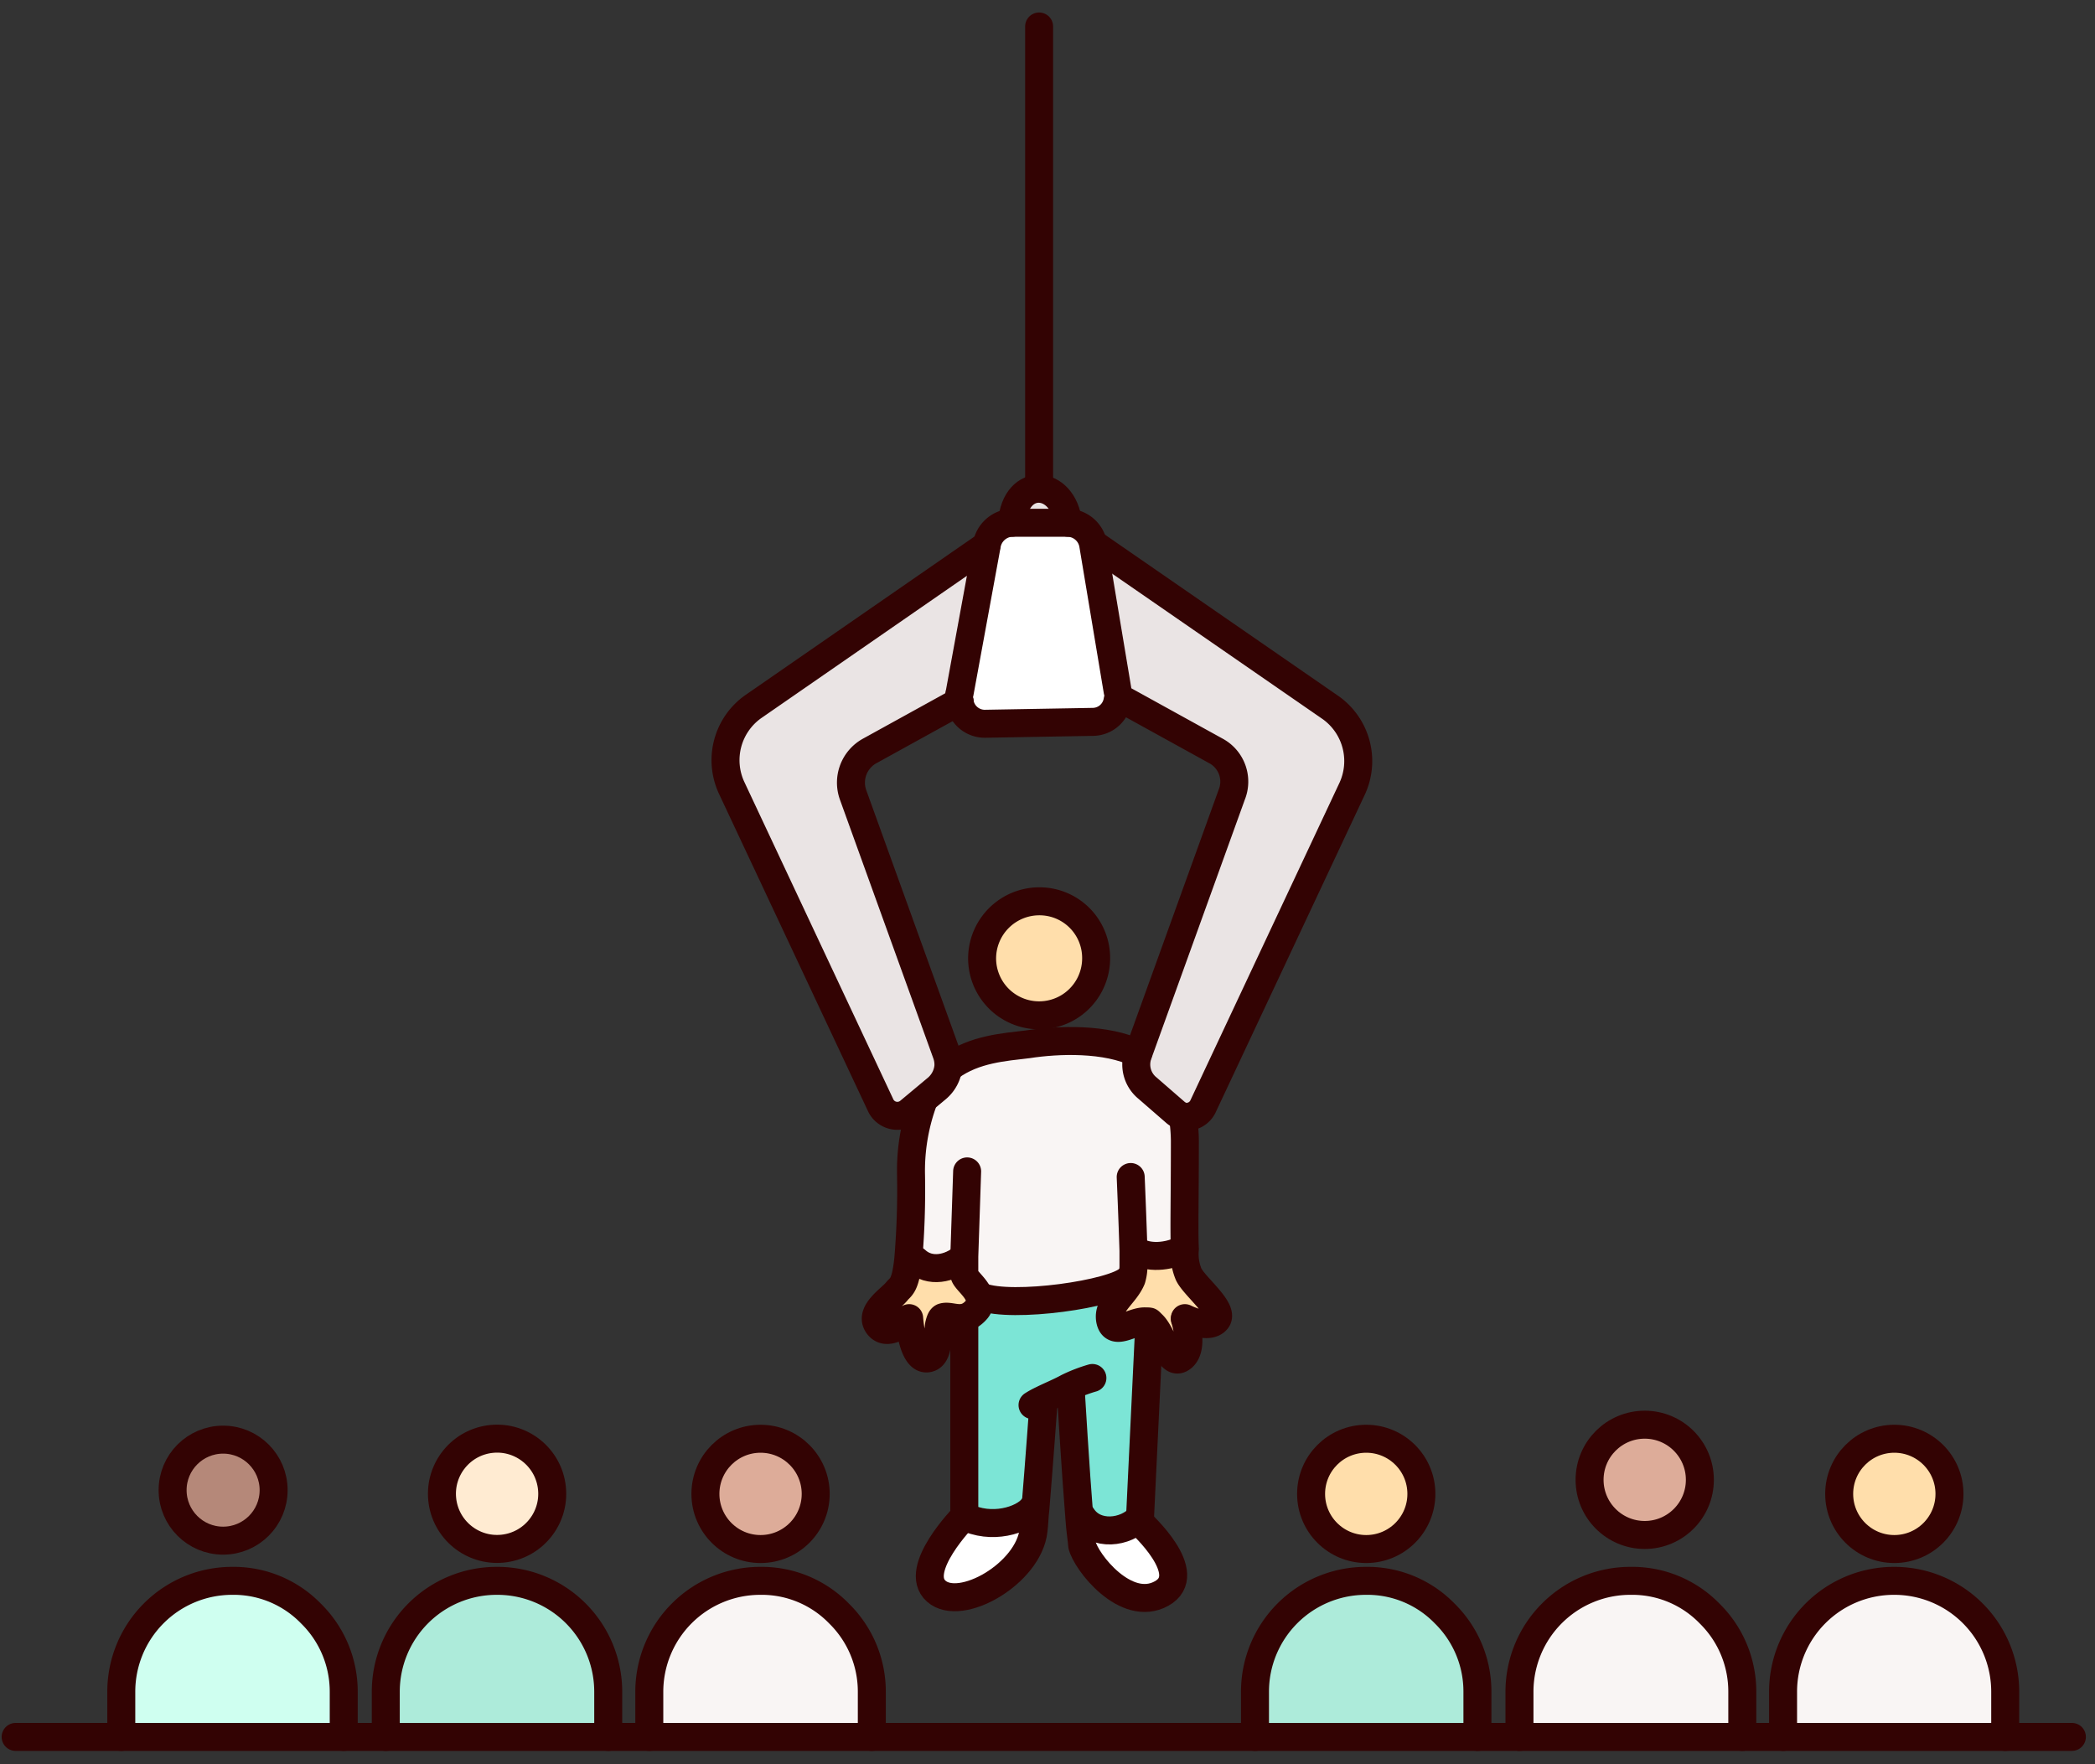 <svg id="Layer_1" data-name="Layer 1" xmlns="http://www.w3.org/2000/svg" viewBox="0 0 280 235.76"><rect x="0" y="0" width="280" height="235.76" fill="#333333" stroke="none"/><defs><style>.cls-1{fill:#eae4e4;}.cls-2{fill:#fff;}.cls-3{fill:#7ce5d6;}.cls-4{fill:#ffdeab;}.cls-5{fill:#f9f5f4;}.cls-6{fill:#adebda;}.cls-7{fill:#cffff0;}.cls-8{fill:#ddac99;}.cls-9{fill:#ffebd2;}.cls-10{fill:#b58879;}.cls-11{fill:none;stroke:#330303;stroke-linecap:round;stroke-linejoin:round;stroke-width:3.74px;}</style></defs><title>2-diversity</title><g id="_Group_" data-name="&lt;Group&gt;"><path class="cls-1" d="M142.75,69.87h-7.5C135.75,63.5,142.12,64.12,142.75,69.87Z"/><path class="cls-2" d="M149.49,92.35a4,4,0,0,1,0,1.25,3.72,3.72,0,0,1-3.37,2.88l-14.24.25a3.51,3.51,0,0,1-3.5-2.88,2.2,2.2,0,0,1,0-1.25L132,72.87A3.62,3.62,0,0,1,135.5,70H143a3.61,3.61,0,0,1,3.5,3Z"/><path class="cls-1" d="M131.88,72.87,128.26,92.6a2.05,2.05,0,0,0,0,1.25h0l-12,6.62a4.85,4.85,0,0,0-2.25,5.87L126.51,141a4.23,4.23,0,0,1,.25,1.75,4.38,4.38,0,0,1-1.5,2.87L123,147.44l-1.5,1.25a2.46,2.46,0,0,1-3.75-.75l-20-42.6a8.77,8.77,0,0,1,2.87-10.74Z"/><path class="cls-1" d="M178.1,94.48A8.57,8.57,0,0,1,181,105.22l-20,42.6a2.24,2.24,0,0,1-2.75,1.25,2.05,2.05,0,0,1-.88-.5l-3.74-3.25a4.08,4.08,0,0,1-1.25-4.62l12.49-34.61a5,5,0,0,0-2.13-5.87l-12-6.62-1-.12a2,2,0,0,0,0-1.25L146.5,72.74h.62Z"/><path class="cls-2" d="M152.37,203.53s7.62,6.87,2.87,9.49-10.12-4.24-10.62-6.49a36.23,36.23,0,0,1-.37-3.75h.37c1.75,2.75,5.87,2.25,7.75.13h.12Z"/><path class="cls-2" d="M138.13,204.53c-.63,5.75-9.62,11-13,8.12s3.75-10,3.75-10c3.62,1.87,7.87.5,9.12-1.13h.38A27.88,27.88,0,0,0,138.13,204.53Z"/><path class="cls-3" d="M130.51,175.17a1.61,1.61,0,0,0,.37-1.74l.25-.13c4.12,1.62,17.86-.37,19.74-2.37h.37c-.87,2.25-3.25,3.49-2.87,5.49.5,2.5,3.75-.62,5.37.38l-1.25,26.11h-.12c-1.88,2.12-6,2.62-7.75-.13h-.37c-.5-6-1.13-16.74-1.13-16.74l-.25-.62A28.21,28.21,0,0,0,139.5,187h0s-.62,8.62-1.12,14.62H138c-1.25,1.62-5.5,3-9.12,1.12V177.3l-3.37-.13c.12-.5.25-.87.5-1C127.13,175.8,128.76,177.17,130.51,175.17Z"/><path class="cls-4" d="M151.87,167.18c2,1.25,5,.5,6-.13h.5a7,7,0,0,0,.5,3.38c.75,1.62,4.87,4.74,3.75,6.12s-4.25-.25-4.25-.25c.13.37,1.25,4.12-.5,5.24s-2.5-3.74-4.12-4.74-4.87,2.25-5.37-.38c-.38-2.12,2-3.37,2.87-5.49a6.13,6.13,0,0,0,.25-1.63v-2.12Z"/><path class="cls-4" d="M128.88,170.43c0,.62,1.63,1.75,2,3a1.88,1.88,0,0,1-.37,1.74c-1.75,2-3.38.63-4.5,1-.25.13-.38.5-.5,1-.25,1.5,0,4.25-1.5,4.5-2.12.37-2.5-5.37-2.5-5.37s-2.75,2.75-4.12,1,1.75-3.63,2.5-4.62c.5-.63,1.12-.63,1.5-4.25h1c1.87,1.75,4.62,1.12,6.37-.38h.12A13.11,13.11,0,0,1,128.88,170.43Z"/><path class="cls-5" d="M129,168.05h-.13c-1.75,1.63-4.5,2.13-6.37.38h-1a108.54,108.54,0,0,0,.38-11.24,26.8,26.8,0,0,1,1.5-9.5l-.25-.25,2.24-1.87a4.3,4.3,0,0,0,1.5-2.87h.25c3.25-2.38,7.25-2.63,10.37-3,4-.63,10.49-.88,14.74,1.25h.13a4.08,4.08,0,0,0,1.25,4.62l3.74,3.25a3.29,3.29,0,0,0,.88.5l-.13.25a23.34,23.34,0,0,1,.25,3.12c0,7.87-.12,12.12,0,14.49h-.5c-1,.62-4,1.37-6,.12h-.38v2.13a6.12,6.12,0,0,1-.25,1.62h-.37c-1.88,2-15.62,4-19.74,2.38l-.25.12c-.37-1.25-2-2.37-2-3C128.88,170.18,129,169.3,129,168.05Z"/><path class="cls-5" d="M268,226.14v6H238.31v-6a14.82,14.82,0,0,1,14.87-14.86h0A14.89,14.89,0,0,1,268,226.14Z"/><path class="cls-5" d="M232.81,226.14v6H203.08v-6A14.82,14.82,0,0,1,218,211.28a14.4,14.4,0,0,1,10.49,4.37A14.61,14.61,0,0,1,232.81,226.14Z"/><path class="cls-6" d="M197.59,226.14v6H167.86v-6a14.82,14.82,0,0,1,14.86-14.86,14.4,14.4,0,0,1,10.49,4.37A15.13,15.13,0,0,1,197.59,226.14Z"/><path class="cls-5" d="M116.52,226.14v6H86.78v-6a14.83,14.83,0,0,1,14.87-14.86,14.4,14.4,0,0,1,10.49,4.37A14.62,14.62,0,0,1,116.52,226.14Z"/><path class="cls-6" d="M81.29,226.14v6H51.56v-6a14.82,14.82,0,0,1,14.86-14.86h0A14.9,14.9,0,0,1,81.29,226.14Z"/><path class="cls-7" d="M46.06,226.14v6H16.33v-6A14.82,14.82,0,0,1,31.2,211.28a14.4,14.4,0,0,1,10.49,4.37A15.16,15.16,0,0,1,46.06,226.14Z"/><circle class="cls-4" cx="253.18" cy="199.66" r="7.37"/><path class="cls-4" d="M139,120.46a7.62,7.62,0,0,1,0,15.24,7.65,7.65,0,0,1-7.62-7.62A7.57,7.57,0,0,1,139,120.46Z"/><circle class="cls-4" cx="182.6" cy="199.66" r="7.37"/><circle class="cls-8" cx="219.82" cy="197.78" r="7.37"/><circle class="cls-9" cx="66.42" cy="199.65" r="7.37" transform="translate(-19.35 7.52) rotate(-5.66)"/><circle class="cls-8" cx="101.65" cy="199.66" r="7.37"/><circle class="cls-10" cx="29.82" cy="199.16" r="6.75"/><path class="cls-11" d="M16.21,232.14v-6a14.82,14.82,0,0,1,14.86-14.86,14.4,14.4,0,0,1,10.49,4.37,14.62,14.62,0,0,1,4.38,10.49v6"/><circle class="cls-11" cx="29.82" cy="199.16" r="6.75"/><path class="cls-11" d="M51.56,232.14v-6a14.82,14.82,0,0,1,14.86-14.86h0a14.82,14.82,0,0,1,14.87,14.86v6"/><circle class="cls-11" cx="66.42" cy="199.65" r="7.37" transform="translate(-19.35 7.52) rotate(-5.66)"/><path class="cls-11" d="M86.78,232.14v-6a14.83,14.83,0,0,1,14.87-14.86,14.4,14.4,0,0,1,10.49,4.37,14.62,14.62,0,0,1,4.38,10.49v6"/><circle class="cls-11" cx="101.65" cy="199.66" r="7.37"/><path class="cls-11" d="M167.73,232.14v-6a14.82,14.82,0,0,1,14.87-14.86,14.4,14.4,0,0,1,10.49,4.37,14.61,14.61,0,0,1,4.37,10.49v6"/><circle class="cls-11" cx="182.6" cy="199.66" r="7.37"/><path class="cls-11" d="M146.5,128.08a7.62,7.62,0,1,1-15.24,0,7.65,7.65,0,0,1,7.62-7.62A7.57,7.57,0,0,1,146.5,128.08Z"/><path class="cls-11" d="M203.08,232.14v-6A14.82,14.82,0,0,1,218,211.28a14.4,14.4,0,0,1,10.49,4.37,14.61,14.61,0,0,1,4.37,10.49v6"/><circle class="cls-11" cx="219.82" cy="197.78" r="7.37"/><path class="cls-11" d="M238.31,232.14v-6a14.82,14.82,0,0,1,14.87-14.86h0A14.82,14.82,0,0,1,268,226.14v6"/><circle class="cls-11" cx="253.18" cy="199.66" r="7.37"/><path class="cls-11" d="M158.36,176.3c.13.37,1.25,4.12-.5,5.24s-2.5-3.74-4.12-4.74-4.87,2.25-5.37-.38c-.38-2.12,2-3.37,2.87-5.49a6.13,6.13,0,0,0,.25-1.63v-2.12c-.12-4-.37-9.87-.37-9.87"/><path class="cls-11" d="M158.11,149.32a23.34,23.34,0,0,1,.25,3.12c0,7.87-.12,12.12,0,14.49a7,7,0,0,0,.5,3.37c.75,1.63,4.87,4.75,3.75,6.12s-4.25-.25-4.25-.25h0"/><path class="cls-11" d="M127,142.57c3.25-2.37,7.24-2.62,10.37-3,4-.62,10.49-.87,14.74,1.25"/><path class="cls-11" d="M129.26,156.56s-.25,7.5-.38,11.37v2.37c0,.63,1.63,1.75,2,3a1.9,1.9,0,0,1-.37,1.75c-1.75,2-3.38.62-4.5,1-.25.12-.38.5-.5,1-.25,1.5,0,4.24-1.5,4.49-2.12.38-2.5-5.37-2.5-5.37s-2.75,2.75-4.12,1,1.75-3.62,2.5-4.62c.5-.62,1.12-.62,1.5-4.25a109.32,109.32,0,0,0,.37-11.24,27,27,0,0,1,1.5-9.49"/><path class="cls-11" d="M131.13,173.3c4.12,1.62,17.86-.37,19.74-2.37"/><path class="cls-11" d="M128.88,177.17v25.49s-7,7.12-3.75,10,12.37-2.37,13-8.12c.12-.87.12-1.87.25-2.87.5-6,1.12-14.62,1.12-14.62"/><path class="cls-11" d="M143.12,186s.63,10.62,1.13,16.74c.12,1.87.37,3.25.37,3.75.5,2.25,5.87,9.12,10.62,6.49s-2.87-9.49-2.87-9.49v-.75l1.25-26.11"/><path class="cls-11" d="M138,187.79a11.81,11.81,0,0,1,1.38-.75c1-.5,2.24-1,3.37-1.62a20.15,20.15,0,0,1,3.25-1.25"/><path class="cls-11" d="M131.88,72.87,128.26,92.6a2.05,2.05,0,0,0,0,1.25,3.4,3.4,0,0,0,3.5,2.88L146,96.48a3.38,3.38,0,0,0,3.37-2.88,2.2,2.2,0,0,0,0-1.25l-3.25-19.48a3.51,3.51,0,0,0-3.5-3h-7.49A3.57,3.57,0,0,0,131.88,72.87Z"/><path class="cls-11" d="M128.26,93.73l-12,6.62a4.84,4.84,0,0,0-2.25,5.87l12.49,34.6a4.28,4.28,0,0,1,.25,1.75,4.38,4.38,0,0,1-1.5,2.87L123,147.32l-1.5,1.25a2.47,2.47,0,0,1-3.75-.75l-20-42.6a8.76,8.76,0,0,1,2.87-10.74l31.23-21.61"/><path class="cls-11" d="M150.49,93.73l12,6.62a4.66,4.66,0,0,1,2.13,5.87l-12.49,34.6a4.07,4.07,0,0,0,1.25,4.62l3.74,3.25a3,3,0,0,0,.88.5,2.44,2.44,0,0,0,2.75-1.25l20-42.6a8.77,8.77,0,0,0-2.87-10.74L146.62,73"/><path class="cls-11" d="M135.25,69.87c.5-6.37,6.87-5.75,7.5,0"/><polyline class="cls-11" points="2.09 232.14 16.21 232.14 46.06 232.14 51.56 232.14 81.29 232.14 86.78 232.14 116.52 232.14 167.73 232.14 197.59 232.14 203.08 232.14 232.81 232.14 238.31 232.14 268.04 232.14 276.91 232.14"/><line class="cls-11" x1="138.88" y1="64.25" x2="138.88" y2="3.54"/><path class="cls-11" d="M122.39,168.43c1.87,1.75,4.62,1.12,6.37-.38"/><path class="cls-11" d="M151.87,167.18c2,1.25,5,.5,6-.13"/><path class="cls-11" d="M128.88,202.66c3.62,1.87,7.87.5,9.12-1.13"/><path class="cls-11" d="M144.62,202.66c1.75,2.74,5.87,2.24,7.75.12"/></g></svg>